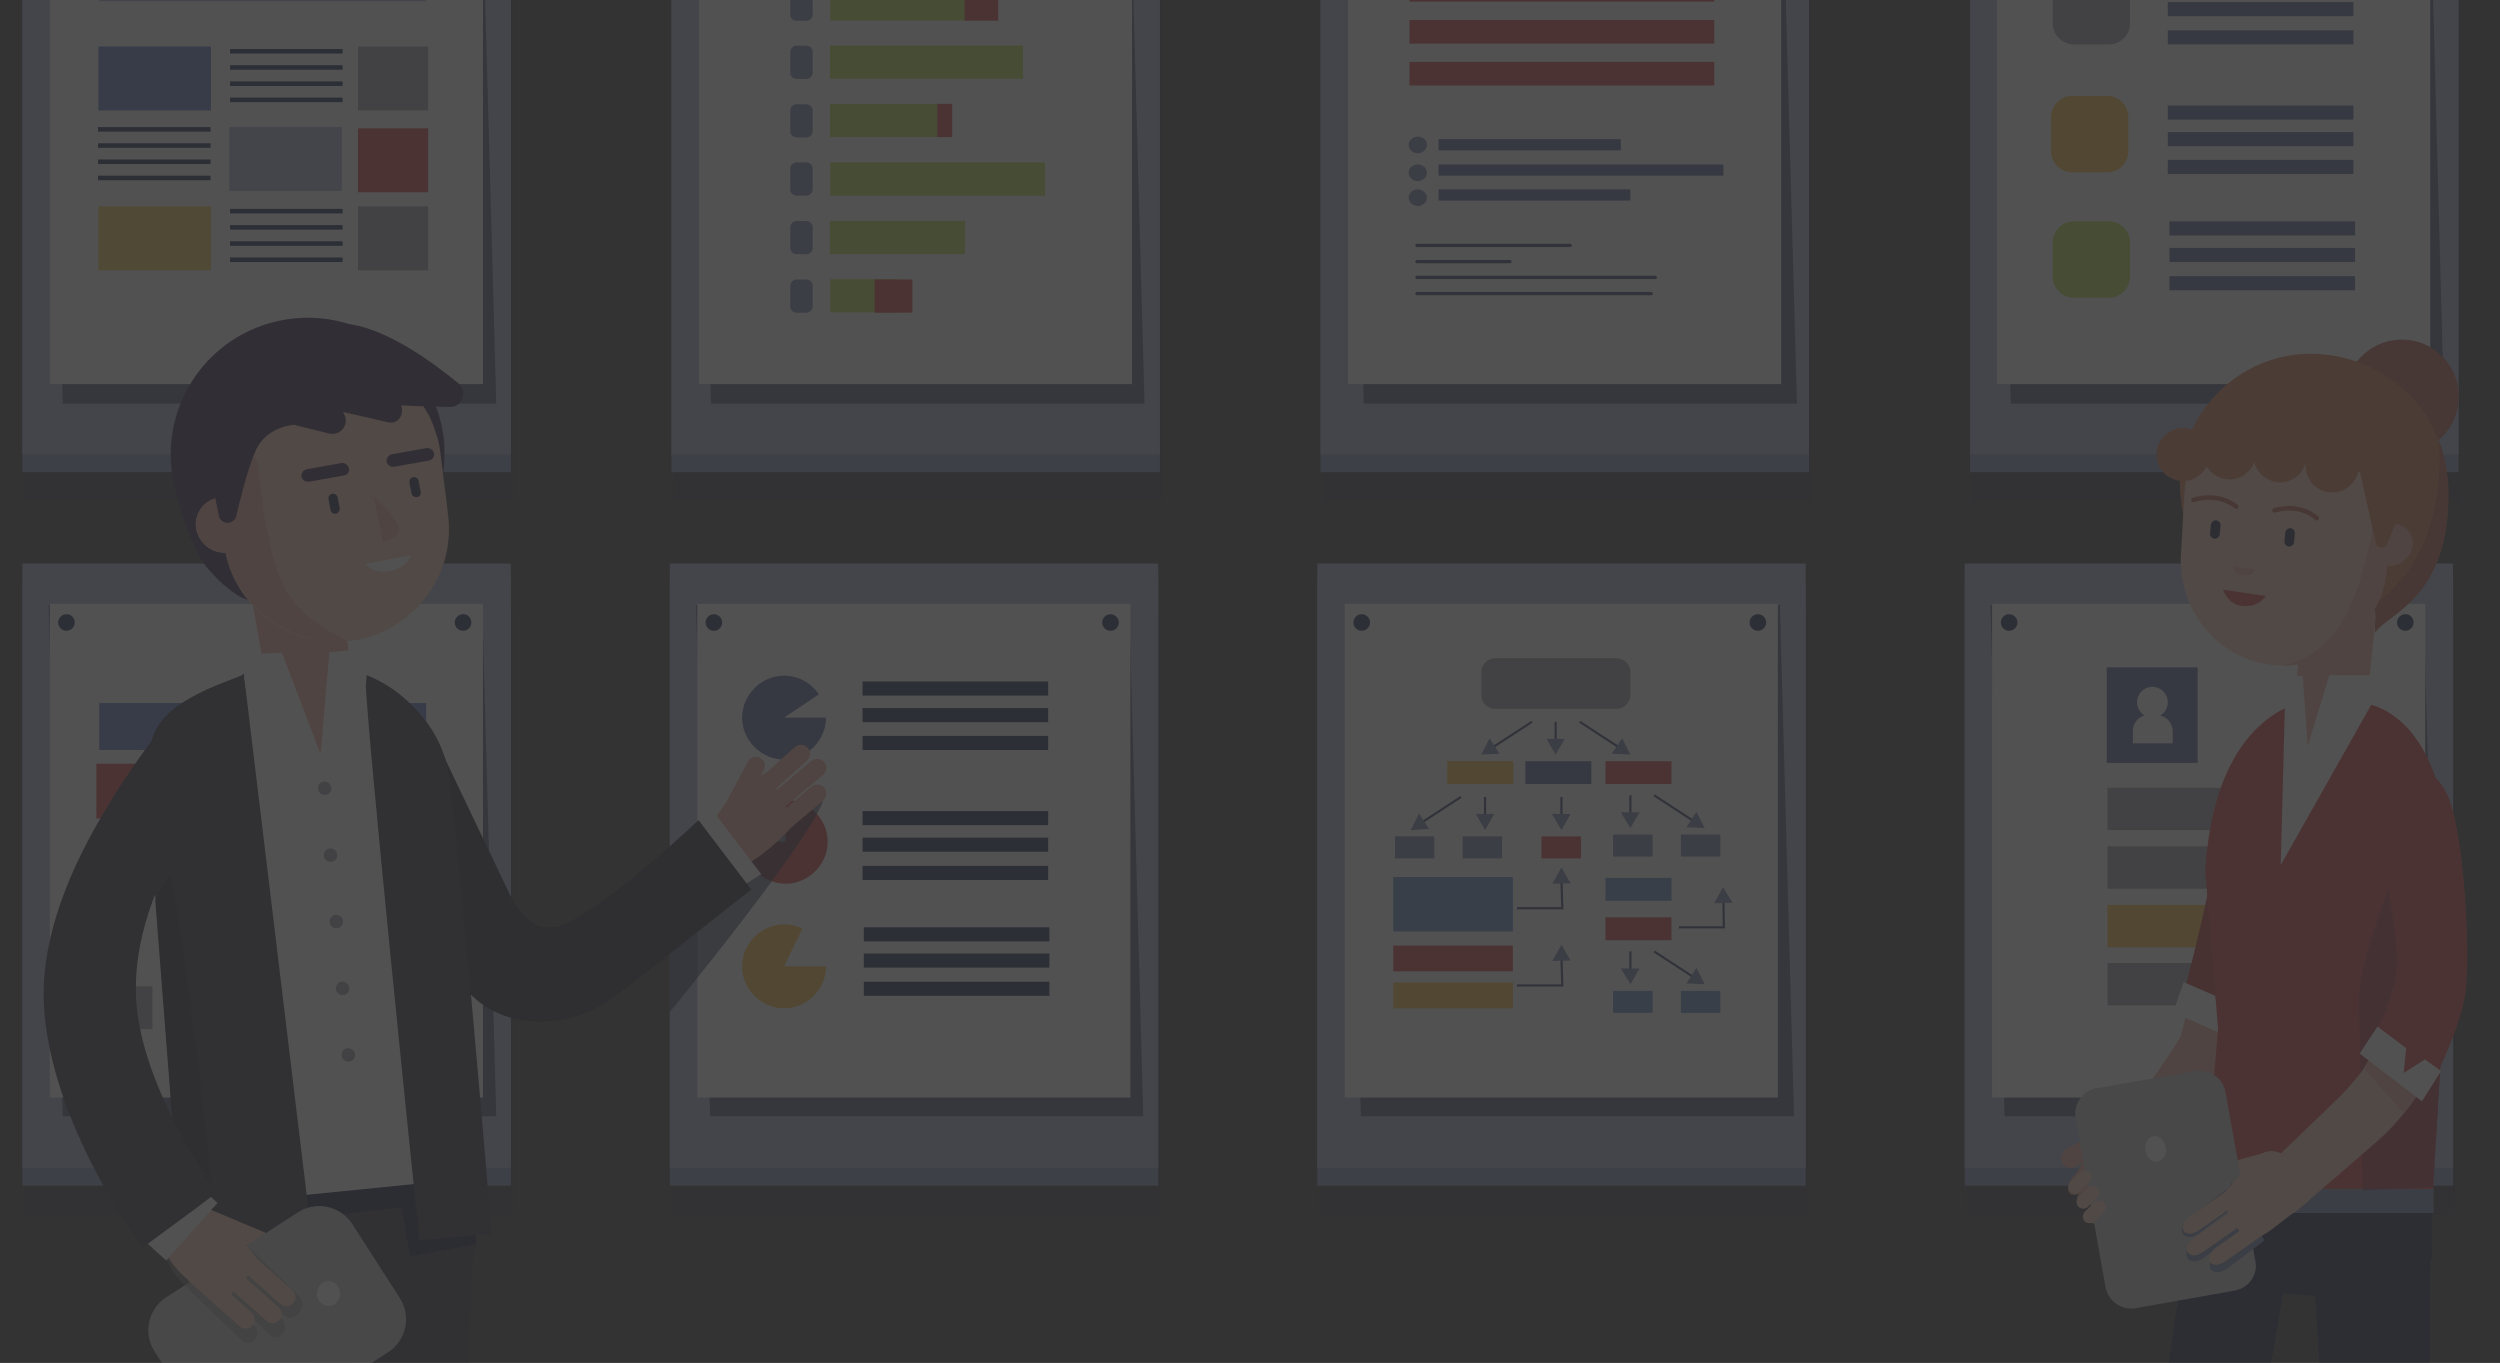<?xml version="1.0" encoding="utf-8"?>
<!-- Generator: Adobe Illustrator 22.1.0, SVG Export Plug-In . SVG Version: 6.00 Build 0)  -->
<svg version="1.1" id="Capa_1" xmlns="http://www.w3.org/2000/svg" xmlns:xlink="http://www.w3.org/1999/xlink" x="0px" y="0px"
	 viewBox="0 0 602 328.2" style="enable-background:new 0 0 602 328.2;" xml:space="preserve">
<rect x="0" y="0" width="602" height="328.2" fill="#333333" stroke="none"/>
<style type="text/css">
	.st0{opacity:0.15;}
	.st1{clip-path:url(#SVGID_2_);}
	.st2{opacity:0.19;fill:#07113D;}
	.st3{fill:#8090BC;}
	.st4{fill:none;stroke:#716F82;stroke-width:7;stroke-linecap:round;stroke-miterlimit:10;}
	.st5{fill:#A3ADD1;}
	.st6{opacity:0.6;fill:#07113D;}
	.st7{fill:#FFFFFF;}
	.st8{fill:#061D48;}
	.st9{fill:#5472C6;}
	.st10{fill:#9995A7;}
	.st11{fill:#D93838;}
	.st12{fill:#F7C946;}
	.st13{fill:#BCDB3A;}
	.st14{fill:#6D7DAA;}
	.st15{fill:#4D6199;}
	.st16{fill:none;stroke:#2C3765;stroke-width:0.794;stroke-linecap:round;stroke-miterlimit:10;}
	.st17{fill:#FFBE2E;}
	.st18{fill:#EAA64F;}
	.st19{fill:none;stroke:#2C3765;stroke-width:0.523;stroke-miterlimit:10;}
	.st20{fill:#5485CC;}
	.st21{fill:#F4A891;}
	.st22{fill:#B92B2B;}
	.st23{fill:#B95241;}
	.st24{fill:#DB734C;}
	.st25{fill:#FFC7B0;}
	.st26{fill:#FFC4BC;}
	.st27{fill:none;stroke:#B95241;stroke-width:1.079;stroke-linecap:round;stroke-miterlimit:10;}
	.st28{fill:#07113D;}
	.st29{fill:none;stroke:#07113D;stroke-width:1.171;stroke-linecap:round;stroke-miterlimit:10;}
	.st30{opacity:0.37;fill:#591239;}
	.st31{fill:#C2C2C7;}
	.st32{fill:#181827;}
	.st33{fill:#591239;}
	.st34{fill:#25253A;}
	.st35{fill:#884C2E;}
	.st36{fill:none;stroke:#07113D;stroke-width:1.147;stroke-linecap:round;stroke-miterlimit:10;}
	.st37{fill:#A36440;}
	.st38{fill:none;stroke:#07113D;stroke-width:1.143;stroke-linecap:round;stroke-miterlimit:10;}
	.st39{fill:#2B1B40;}
	.st40{fill:#080B2E;}
	.st41{opacity:0.51;}
	.st42{fill:#85807E;}
</style>
<g class="st0">
	<defs>
		<rect id="SVGID_1_" class="st0" width="602" height="328.2"/>
	</defs>
	<clipPath id="SVGID_2_">
		<use xlink:href="#SVGID_1_"  style="overflow:visible;"/>
	</clipPath>
	<g class="st1">
		<rect x="5.9" y="-24.7" class="st2" width="117.6" height="145.5"/>
		<rect x="162.2" y="-24.7" class="st2" width="117.6" height="145.5"/>
		<rect x="318.5" y="-24.7" class="st2" width="117.6" height="145.5"/>
		<rect x="474.8" y="-24.7" class="st2" width="117.6" height="145.5"/>
		<rect x="5.9" y="147.1" class="st2" width="117.6" height="145.5"/>
		<rect x="161.8" y="147.1" class="st2" width="117.6" height="145.5"/>
		<rect x="473.6" y="147.1" class="st2" width="117.6" height="145.5"/>
		<rect x="317.7" y="147.1" class="st2" width="117.6" height="145.5"/>
		<rect x="5.4" y="-31.8" class="st3" width="117.6" height="145.5"/>
		<rect x="161.7" y="-31.8" class="st3" width="117.6" height="145.5"/>
		<rect x="318" y="-31.8" class="st3" width="117.6" height="145.5"/>
		<rect x="474.4" y="-31.8" class="st3" width="117.6" height="145.5"/>
		<rect x="5.4" y="140" class="st3" width="117.6" height="145.5"/>
		<rect x="161.3" y="140" class="st3" width="117.6" height="145.5"/>
		<rect x="473.1" y="140" class="st3" width="117.6" height="145.5"/>
		<rect x="317.2" y="140" class="st3" width="117.6" height="145.5"/>
		<line class="st4" x1="484.8" y1="476" x2="598.8" y2="476"/>
		<line class="st4" x1="34.7" y1="476" x2="156.1" y2="476"/>
		<g>
			<g>
				<g>
					<rect x="5.4" y="-36.1" class="st5" width="117.6" height="145.5"/>
					<polygon class="st6" points="119.5,97.2 15.1,97.2 11.7,-26 116.1,-26 					"/>
				</g>
				<g>
					<rect x="12" y="-26.4" class="st7" width="104.3" height="118.9"/>
					<circle class="st8" cx="111.4" cy="-21.9" r="2"/>
					<rect x="23.9" y="-11" class="st5" width="78.7" height="11.3"/>
					<rect x="23.7" y="11.2" class="st9" width="27.1" height="15.4"/>
					<rect x="55.2" y="30.6" class="st5" width="27.1" height="15.4"/>
					<rect x="86.2" y="11.2" class="st10" width="16.9" height="15.4"/>
					<rect x="86.2" y="30.9" class="st11" width="16.9" height="15.4"/>
					<g>
						<rect x="55.4" y="23.5" class="st8" width="27.1" height="1.1"/>
						<rect x="55.4" y="19.6" class="st8" width="27.1" height="1.1"/>
						<rect x="55.4" y="15.7" class="st8" width="27.1" height="1.1"/>
						<rect x="55.4" y="11.8" class="st8" width="27.1" height="1.1"/>
					</g>
					<rect x="23.7" y="49.7" class="st12" width="27.1" height="15.4"/>
					<rect x="86.2" y="49.7" class="st10" width="16.9" height="15.4"/>
					<g>
						<rect x="55.4" y="62" class="st8" width="27.1" height="1.1"/>
						<rect x="55.4" y="58.1" class="st8" width="27.1" height="1.1"/>
						<rect x="55.4" y="54.2" class="st8" width="27.1" height="1.1"/>
						<rect x="55.4" y="50.3" class="st8" width="27.1" height="1.1"/>
					</g>
					<g>
						<rect x="23.6" y="42.3" class="st8" width="27.1" height="1.1"/>
						<rect x="23.6" y="38.4" class="st8" width="27.1" height="1.1"/>
						<rect x="23.6" y="34.5" class="st8" width="27.1" height="1.1"/>
						<rect x="23.6" y="30.6" class="st8" width="27.1" height="1.1"/>
					</g>
					<circle class="st8" cx="16" cy="-21.9" r="2"/>
				</g>
			</g>
			<g>
				<g>
					<g>
						<rect x="161.7" y="-36.1" class="st5" width="117.6" height="145.5"/>
						<polygon class="st6" points="275.6,97.2 171.2,97.2 167.9,-26 272.2,-26 						"/>
					</g>
					<rect x="168.3" y="-26.4" class="st7" width="104.3" height="118.9"/>
					<circle class="st8" cx="267.8" cy="-21.9" r="2"/>
					<circle class="st8" cx="172.3" cy="-21.9" r="2"/>
				</g>
				<g id="XMLID_379_">
					
						<rect id="XMLID_917_" x="212.1" y="-15.3" transform="matrix(-1.836970e-16 1 -1 -1.836970e-16 217.108 -215.145)" class="st13" width="8" height="32.5"/>
					
						<rect id="XMLID_916_" x="219.1" y="-8.2" transform="matrix(-1.836970e-16 1 -1 -1.836970e-16 238.155 -208.131)" class="st13" width="8" height="46.5"/>
					
						<rect id="XMLID_915_" x="208.8" y="16.1" transform="matrix(-1.836970e-16 1 -1 -1.836970e-16 241.867 -183.782)" class="st13" width="8" height="25.9"/>
					
						<rect id="XMLID_914_" x="223.5" y="27.3" transform="matrix(-1.836970e-16 1 -1 -1.836970e-16 256.583 -198.498)" class="st11" width="8" height="3.6"/>
					
						<rect id="XMLID_913_" x="232.4" y="-3" transform="matrix(-1.836970e-16 1 -1 -1.836970e-16 237.372 -235.41)" class="st11" width="8" height="8.1"/>
					
						<rect id="XMLID_912_" x="221.8" y="17.2" transform="matrix(-1.836970e-16 1 -1 -1.836970e-16 268.83 -182.683)" class="st13" width="8" height="51.7"/>
					
						<rect id="XMLID_911_" x="212.1" y="41" transform="matrix(-1.836970e-16 1 -1 -1.836970e-16 273.343 -158.91)" class="st13" width="8" height="32.5"/>
					
						<rect id="XMLID_910_" x="204" y="63.1" transform="matrix(-1.836970e-16 1 -1 -1.836970e-16 279.257 -136.762)" class="st13" width="8" height="16.2"/>
					<path id="XMLID_909_" class="st14" d="M190.3,3.5v-5c0-0.8,0.7-1.5,1.5-1.5h2.4c0.8,0,1.5,0.7,1.5,1.5v5c0,0.8-0.7,1.5-1.5,1.5
						l-2.4,0C190.9,5,190.3,4.3,190.3,3.5z"/>
					<path id="XMLID_908_" class="st14" d="M190.3,17.5v-5c0-0.8,0.7-1.5,1.5-1.5h2.4c0.8,0,1.5,0.7,1.5,1.5v5
						c0,0.8-0.7,1.5-1.5,1.5l-2.4,0C190.9,19,190.3,18.3,190.3,17.5z"/>
					<path id="XMLID_907_" class="st14" d="M190.3,31.6v-5c0-0.8,0.7-1.5,1.5-1.5h2.4c0.8,0,1.5,0.7,1.5,1.5v5
						c0,0.8-0.7,1.5-1.5,1.5l-2.4,0C190.9,33,190.3,32.4,190.3,31.6z"/>
					<path id="XMLID_906_" class="st14" d="M190.3,45.6v-5c0-0.8,0.7-1.5,1.5-1.5h2.4c0.8,0,1.5,0.7,1.5,1.5v5
						c0,0.8-0.7,1.5-1.5,1.5h-2.4C190.9,47.1,190.3,46.4,190.3,45.6z"/>
					<path id="XMLID_905_" class="st14" d="M190.3,59.7v-5c0-0.8,0.7-1.5,1.5-1.5h2.4c0.8,0,1.5,0.7,1.5,1.5v5
						c0,0.8-0.7,1.5-1.5,1.5h-2.4C190.9,61.2,190.3,60.5,190.3,59.7z"/>
					<path id="XMLID_904_" class="st14" d="M190.3,73.8v-5c0-0.8,0.7-1.5,1.5-1.5h2.4c0.8,0,1.5,0.7,1.5,1.5v5
						c0,0.8-0.7,1.5-1.5,1.5h-2.4C190.9,75.2,190.3,74.6,190.3,73.8z"/>
					
						<rect id="XMLID_903_" x="211.2" y="66.7" transform="matrix(-1.836970e-16 1 -1 -1.836970e-16 286.401 -143.907)" class="st11" width="8" height="9.1"/>
				</g>
			</g>
			<g>
				<g>
					<g>
						<rect x="318" y="-36.1" class="st5" width="117.6" height="145.5"/>
						<polygon class="st6" points="432.7,97.2 328.4,97.2 325,-26 429.3,-26 						"/>
					</g>
					<rect x="324.6" y="-26.4" class="st7" width="104.3" height="118.9"/>
					<circle class="st8" cx="424.1" cy="-21.9" r="2"/>
					<circle class="st8" cx="328.6" cy="-21.9" r="2"/>
				</g>
				<g>
					<g>
						<rect x="346.4" y="33.5" class="st15" width="43.9" height="2.7"/>
						<rect x="346.4" y="39.6" class="st15" width="68.6" height="2.7"/>
						<rect x="346.4" y="45.6" class="st15" width="46.2" height="2.7"/>
					</g>
					<path class="st14" d="M343.6,34.9c0,1.1-1,2-2.2,2s-2.2-0.9-2.2-2c0-1.1,1-2,2.2-2S343.6,33.7,343.6,34.9z"/>
					<path class="st14" d="M343.6,41.6c0,1.1-1,2-2.2,2s-2.2-0.9-2.2-2s1-2,2.2-2S343.6,40.5,343.6,41.6z"/>
					<path class="st14" d="M343.6,47.6c0,1.1-1,2-2.2,2s-2.2-0.9-2.2-2c0-1.1,1-2,2.2-2S343.6,46.5,343.6,47.6z"/>
				</g>
				<g>
					<line class="st16" x1="341.2" y1="59.1" x2="378.1" y2="59.1"/>
					<line class="st16" x1="341.2" y1="70.7" x2="397.6" y2="70.7"/>
					<line class="st16" x1="341.2" y1="63" x2="363.6" y2="63"/>
					<line class="st16" x1="341.2" y1="66.8" x2="398.6" y2="66.8"/>
				</g>
				<rect x="339.4" y="-5.3" class="st11" width="73.4" height="5.7"/>
				<rect x="339.4" y="4.8" class="st11" width="73.4" height="5.7"/>
				<rect x="339.4" y="14.9" class="st11" width="73.4" height="5.7"/>
			</g>
			<g>
				<g>
					<g>
						<rect x="474.4" y="-36.1" class="st5" width="117.6" height="145.5"/>
						<polygon class="st6" points="588.5,97.2 484.2,97.2 480.8,-26 585.2,-26 						"/>
					</g>
					<rect x="480.9" y="-26.4" class="st7" width="104.3" height="118.9"/>
					<circle class="st8" cx="580.4" cy="-21.9" r="2"/>
					<circle class="st8" cx="485" cy="-21.9" r="2"/>
				</g>
				<g>
					<rect x="522" y="-5.8" class="st15" width="44.7" height="3.4"/>
					<rect x="522" y="0.5" class="st15" width="44.7" height="3.4"/>
					<rect x="522" y="7.3" class="st15" width="44.7" height="3.4"/>
				</g>
				<g>
					<rect x="522" y="25.4" class="st15" width="44.7" height="3.4"/>
					<rect x="522" y="31.8" class="st15" width="44.7" height="3.4"/>
					<rect x="522" y="38.5" class="st15" width="44.7" height="3.4"/>
				</g>
				<g>
					<rect x="522.4" y="53.3" class="st15" width="44.7" height="3.4"/>
					<rect x="522.4" y="59.7" class="st15" width="44.7" height="3.4"/>
					<rect x="522.4" y="66.5" class="st15" width="44.7" height="3.4"/>
				</g>
				<path class="st10" d="M507.8,10.7h-8.4c-2.8,0-5.1-2.3-5.1-5.1v-8.2c0-2.8,2.3-5.1,5.1-5.1h8.4c2.8,0,5.1,2.3,5.1,5.1v8.2
					C512.9,8.5,510.6,10.7,507.8,10.7z"/>
				<path class="st17" d="M507.4,41.5H499c-2.8,0-5.1-2.3-5.1-5.1v-8.2c0-2.8,2.3-5.1,5.1-5.1h8.4c2.8,0,5.1,2.3,5.1,5.1v8.2
					C512.5,39.2,510.3,41.5,507.4,41.5z"/>
				<path class="st13" d="M507.8,71.7h-8.4c-2.8,0-5.1-2.3-5.1-5.1v-8.2c0-2.8,2.3-5.1,5.1-5.1h8.4c2.8,0,5.1,2.3,5.1,5.1v8.2
					C512.9,69.4,510.6,71.7,507.8,71.7z"/>
			</g>
			<g>
				<g>
					<g>
						<g>
							<rect x="5.4" y="135.7" class="st5" width="117.6" height="145.5"/>
							<polygon class="st6" points="119.5,268.8 15.1,268.8 11.7,145.7 116.1,145.7 							"/>
						</g>
						<g>
							<rect x="12" y="145.4" class="st7" width="104.3" height="118.9"/>
							<path class="st8" d="M113.5,149.9c0,1.1-0.9,2-2,2c-1.1,0-2-0.9-2-2c0-1.1,0.9-2,2-2C112.6,147.8,113.5,148.8,113.5,149.9z"
								/>
							<rect x="23.9" y="169.3" class="st9" width="78.7" height="11.3"/>
							<path class="st8" d="M18,149.9c0,1.1-0.9,2-2,2c-1.1,0-2-0.9-2-2c0-1.1,0.9-2,2-2C17.1,147.8,18,148.8,18,149.9z"/>
						</g>
					</g>
					<rect x="23.2" y="183.9" class="st11" width="36.9" height="13.2"/>
					<rect x="65.8" y="183.9" class="st11" width="36.1" height="13.2"/>
					<rect x="88" y="199.6" class="st10" width="13.5" height="10.3"/>
					<rect x="23.2" y="202.1" class="st18" width="36.9" height="13.2"/>
					<rect x="65.8" y="202.1" class="st18" width="36.1" height="13.2"/>
					<rect x="23.2" y="237.5" class="st10" width="13.5" height="10.3"/>
					<rect x="44.8" y="237.5" class="st10" width="13.5" height="10.3"/>
					<rect x="66.4" y="237.5" class="st10" width="13.5" height="10.3"/>
					<rect x="88" y="237.3" class="st10" width="13.5" height="10.3"/>
				</g>
				<g>
					<g>
						<g>
							<rect x="161.3" y="135.7" class="st5" width="117.6" height="145.5"/>
							<polygon class="st6" points="275.3,268.8 171,268.8 167.6,145.7 271.9,145.7 							"/>
						</g>
						<rect x="167.9" y="145.4" class="st7" width="104.3" height="118.9"/>
						<path class="st8" d="M269.4,149.9c0,1.1-0.9,2-2,2s-2-0.9-2-2c0-1.1,0.9-2,2-2S269.4,148.8,269.4,149.9z"/>
						<path class="st8" d="M173.9,149.9c0,1.1-0.9,2-2,2s-2-0.9-2-2c0-1.1,0.9-2,2-2S173.9,148.8,173.9,149.9z"/>
					</g>
					<path class="st15" d="M188.8,172.8h10.1c0,5.5-4.6,10.1-10.1,10.1c-5.5,0-10.1-4.6-10.1-10.1c0-5.5,4.6-10.1,10.1-10.1
						c3.4,0,6.5,1.7,8.4,4.5L188.8,172.8z"/>
					<path class="st11" d="M189.2,202.7l-0.3-10.1c0.1,0,0.2,0,0.3,0c5.5,0,10.1,4.6,10.1,10.1c0,5.5-4.6,10.1-10.1,10.1
						c-5.5,0-10.1-4.6-10.1-10.1L189.2,202.7z"/>
					<path class="st17" d="M188.8,232.7h10.1c0,5.5-4.6,10.1-10.1,10.1c-5.5,0-10.1-4.6-10.1-10.1c0-5.5,4.6-10.1,10.1-10.1
						c1.5,0,3,0.3,4.4,1L188.8,232.7z"/>
					<g>
						<rect x="207.7" y="164.1" class="st8" width="44.7" height="3.4"/>
						<rect x="207.7" y="170.5" class="st8" width="44.7" height="3.4"/>
						<rect x="207.7" y="177.2" class="st8" width="44.7" height="3.4"/>
					</g>
					<g>
						<rect x="207.7" y="195.3" class="st8" width="44.7" height="3.4"/>
						<rect x="207.7" y="201.7" class="st8" width="44.7" height="3.4"/>
						<rect x="207.7" y="208.5" class="st8" width="44.7" height="3.4"/>
					</g>
					<g>
						<rect x="208" y="223.3" class="st8" width="44.7" height="3.4"/>
						<rect x="208" y="229.6" class="st8" width="44.7" height="3.4"/>
						<rect x="208" y="236.4" class="st8" width="44.7" height="3.4"/>
					</g>
				</g>
				<g>
					<g>
						<g>
							<g>
								<rect x="473.1" y="135.7" class="st5" width="117.6" height="145.5"/>
								<polygon class="st6" points="587,268.8 482.7,268.8 479.3,145.7 583.6,145.7 								"/>
							</g>
							<rect x="479.7" y="145.4" class="st7" width="104.3" height="118.9"/>
							<path class="st8" d="M581.2,149.9c0,1.1-0.9,2-2,2c-1.1,0-2-0.9-2-2c0-1.1,0.9-2,2-2C580.3,147.8,581.2,148.8,581.2,149.9z"
								/>
							<path class="st8" d="M485.8,149.9c0,1.1-0.9,2-2,2s-2-0.9-2-2c0-1.1,0.9-2,2-2S485.8,148.8,485.8,149.9z"/>
						</g>
						<g>
							<rect x="507.5" y="189.7" class="st10" width="48.8" height="10.2"/>
							<rect x="507.5" y="203.8" class="st10" width="48.8" height="10.2"/>
							<rect x="507.5" y="231.9" class="st10" width="48.8" height="10.2"/>
							<rect x="507.5" y="217.9" class="st17" width="48.8" height="10.2"/>
						</g>
						<rect x="507.3" y="160.7" class="st15" width="21.9" height="23"/>
					</g>
					<path class="st7" d="M520.2,172.3c1.1-0.7,1.8-1.8,1.8-3.2c0-2.1-1.7-3.7-3.7-3.7c-2.1,0-3.7,1.7-3.7,3.7
						c0,1.3,0.7,2.5,1.8,3.2c-1.6,0.4-2.8,1.9-2.8,3.7v3h9.6v-3C523.1,174.2,521.9,172.7,520.2,172.3z"/>
				</g>
				<g>
					<g>
						<g>
							<rect x="317.2" y="135.7" class="st5" width="117.6" height="145.5"/>
							<polygon class="st6" points="432,268.8 327.7,268.8 324.3,145.7 428.6,145.7 							"/>
						</g>
						<rect x="323.8" y="145.4" class="st7" width="104.3" height="118.9"/>
						<path class="st8" d="M425.3,149.9c0,1.1-0.9,2-2,2s-2-0.9-2-2c0-1.1,0.9-2,2-2S425.3,148.8,425.3,149.9z"/>
						<path class="st8" d="M329.9,149.9c0,1.1-0.9,2-2,2s-2-0.9-2-2c0-1.1,0.9-2,2-2S329.9,148.8,329.9,149.9z"/>
					</g>
					<g>
						<path class="st10" d="M389.2,170.7h-29.1c-1.9,0-3.4-1.5-3.4-3.4v-5.4c0-1.9,1.5-3.4,3.4-3.4h29.1c1.9,0,3.4,1.5,3.4,3.4v5.4
							C392.6,169.2,391,170.7,389.2,170.7z"/>
						<g>
							<g>
								<path class="st10" d="M368.9,173.8l-12.2,8L368.9,173.8z"/>
								<g>
									<line class="st19" x1="368.9" y1="173.8" x2="359.4" y2="180"/>
									<g>
										<polygon class="st14" points="358.7,177.8 356.7,181.7 361.1,181.5 										"/>
									</g>
								</g>
							</g>
							<g>
								<path class="st10" d="M380.4,173.8l12.2,8L380.4,173.8z"/>
								<g>
									<line class="st19" x1="380.4" y1="173.8" x2="389.9" y2="180"/>
									<g>
										<polygon class="st14" points="388.1,181.5 392.6,181.7 390.6,177.8 										"/>
									</g>
								</g>
							</g>
							<g>
								<path class="st10" d="M374.6,173.8v8V173.8z"/>
								<g>
									<line class="st19" x1="374.6" y1="173.8" x2="374.6" y2="178.5"/>
									<g>
										<polygon class="st14" points="372.4,177.9 374.6,181.7 376.8,177.9 										"/>
									</g>
								</g>
							</g>
						</g>
						<g>
							<g>
								<path class="st10" d="M351.8,191.9l-12.2,8L351.8,191.9z"/>
								<g>
									<line class="st19" x1="351.8" y1="191.9" x2="342.3" y2="198.1"/>
									<g>
										<polygon class="st14" points="341.7,195.9 339.7,199.9 344.1,199.6 										"/>
									</g>
								</g>
							</g>
							<g>
								<path class="st10" d="M357.6,191.9v8V191.9z"/>
								<g>
									<line class="st19" x1="357.6" y1="191.9" x2="357.6" y2="196.7"/>
									<g>
										<polygon class="st14" points="355.4,196 357.6,199.9 359.8,196 										"/>
									</g>
								</g>
							</g>
							<g>
								<path class="st10" d="M376,191.9v8V191.9z"/>
								<g>
									<line class="st19" x1="376" y1="191.9" x2="376" y2="196.7"/>
									<g>
										<polygon class="st14" points="373.7,196 376,199.9 378.2,196 										"/>
									</g>
								</g>
							</g>
						</g>
						<rect x="348.5" y="183.3" class="st17" width="15.9" height="5.5"/>
						<rect x="386.6" y="183.3" class="st11" width="15.9" height="5.5"/>
						<rect x="367.3" y="183.3" class="st15" width="15.9" height="5.5"/>
						<rect x="386.6" y="211.4" class="st20" width="15.9" height="5.5"/>
						<rect x="335.9" y="201.4" class="st14" width="9.5" height="5.3"/>
						<rect x="352.2" y="201.4" class="st14" width="9.5" height="5.3"/>
						<g>
							<g>
								<path class="st10" d="M398.3,191.5l12.2,8L398.3,191.5z"/>
								<g>
									<line class="st19" x1="398.3" y1="191.5" x2="407.8" y2="197.7"/>
									<g>
										<polygon class="st14" points="406.1,199.2 410.5,199.4 408.5,195.5 										"/>
									</g>
								</g>
							</g>
							<g>
								<path class="st10" d="M392.6,191.5v8V191.5z"/>
								<g>
									<line class="st19" x1="392.6" y1="191.5" x2="392.6" y2="196.2"/>
									<g>
										<polygon class="st14" points="390.3,195.6 392.6,199.4 394.8,195.6 										"/>
									</g>
								</g>
							</g>
						</g>
						
							<rect x="404.7" y="201" transform="matrix(-1 -1.224647e-16 1.224647e-16 -1 818.964 407.26)" class="st14" width="9.5" height="5.3"/>
						
							<rect x="388.5" y="201" transform="matrix(-1 -1.224647e-16 1.224647e-16 -1 786.433 407.26)" class="st14" width="9.5" height="5.3"/>
						<rect x="386.6" y="220.9" class="st11" width="15.9" height="5.5"/>
						<g>
							<g>
								<path class="st10" d="M398.3,229.1l12.2,8L398.3,229.1z"/>
								<g>
									<line class="st19" x1="398.3" y1="229.1" x2="407.8" y2="235.3"/>
									<g>
										<polygon class="st14" points="406.1,236.8 410.5,237 408.5,233.1 										"/>
									</g>
								</g>
							</g>
							<g>
								<path class="st10" d="M392.6,229.1v8V229.1z"/>
								<g>
									<line class="st19" x1="392.6" y1="229.1" x2="392.6" y2="233.9"/>
									<g>
										<polygon class="st14" points="390.3,233.2 392.6,237 394.8,233.2 										"/>
									</g>
								</g>
							</g>
						</g>
						
							<rect x="404.7" y="238.6" transform="matrix(-1 -1.224647e-16 1.224647e-16 -1 818.964 482.502)" class="st20" width="9.5" height="5.3"/>
						
							<rect x="388.5" y="238.6" transform="matrix(-1 -1.224647e-16 1.224647e-16 -1 786.433 482.502)" class="st20" width="9.5" height="5.3"/>
						<rect x="371.2" y="201.4" class="st11" width="9.5" height="5.3"/>
						<rect x="335.5" y="211.2" class="st20" width="28.8" height="13.1"/>
						<g>
							<polyline class="st19" points="365.3,218.7 376.2,218.7 376,212.1 							"/>
							<g>
								<polygon class="st14" points="378.2,212.7 376,208.9 373.8,212.8 								"/>
							</g>
						</g>
						<g>
							<polyline class="st19" points="404.3,223.3 415.1,223.3 415,216.8 							"/>
							<g>
								<polygon class="st14" points="417.2,217.4 414.9,213.6 412.8,217.5 								"/>
							</g>
						</g>
						<rect x="335.5" y="236.6" class="st17" width="28.8" height="6.2"/>
						<rect x="335.5" y="227.7" class="st11" width="28.8" height="6.2"/>
						<g>
							<polyline class="st19" points="365.3,237.3 376.2,237.3 376,230.7 							"/>
							<g>
								<polygon class="st14" points="378.2,231.3 376,227.5 373.8,231.4 								"/>
							</g>
						</g>
					</g>
				</g>
			</g>
			<g>
				<g>
					<path class="st21" d="M497.6,276.7l10.2-5.8c1.2-0.7,2.6-0.3,3.2,0.8l0.1,0.2c0.6,1.1,0.1,2.5-1.1,3.2l-10.2,5.8
						c-1.2,0.7-2.6,0.3-3.2-0.8l-0.1-0.2C496,278.9,496.5,277.4,497.6,276.7z"/>
					<path class="st21" d="M519.5,280.1c0,0-4.8,6.2-6.2,8c-2.6,3.5-4.8,4.7-7.2,3.4l-4-4c-1.9-2.5-2.6-3.8-1.3-6.3l4.4-8
						c1.3-2.4,4.4-3.3,6.8-2l4.8,2.6C519.2,275.1,520.8,277.6,519.5,280.1z"/>
					<path class="st21" d="M508.6,278.4l-6.7,7.9c-1,1.3-2.6,1.8-3.4,1.1l0,0c-0.8-0.7-0.7-2.3,0.4-3.6l6.7-7.9
						c1-1.3,2.6-1.8,3.4-1.1h0C509.8,275.5,509.7,277.1,508.6,278.4z"/>
					<path class="st21" d="M510.7,281.5l-6.7,7.9c-1,1.3-2.6,1.8-3.4,1.1l0,0c-0.8-0.7-0.7-2.3,0.4-3.6l6.7-7.9
						c1-1.3,2.6-1.8,3.4-1.1l0,0C511.9,278.6,511.8,280.2,510.7,281.5z"/>
					<path class="st21" d="M513.4,285.3l-6.7,7.9c-1,1.3-2.6,1.8-3.4,1.1l0,0c-0.8-0.7-0.7-2.3,0.4-3.6l6.7-7.9
						c1-1.3,2.6-1.8,3.4-1.1l0,0C514.6,282.4,514.4,284,513.4,285.3z"/>
					<path class="st21" d="M539.3,245.7c-1.3,3.9-2.6,7.8-4.5,11.4c-1,2-2.1,3.8-3.4,5.6l-13.6,19.6c-0.8,1.2-1.9,2-3.1,2.4
						c-2.2,0.7-4.8,0.1-6.8-1.9c-3.1-3.1-1.3-6.2,1-9.5c0,0,15.3-21.5,16.2-23.8c0.8-2,12.9-54.5,12.9-54.5c1.3-6.3,1-9.8,4.5-11.3
						c3.5-1.5,6.5,5.3,8.2,9.6C550.8,193.3,548.9,215.6,539.3,245.7z"/>
					<path class="st22" d="M531.9,213.9c2.6-12.4,4.7-20.5,6-26.8c1.2-6.2,6.8-8.9,12.6-2c5.8,6.9-0.8,23-3.6,39
						c-1.7,9.4-8,24.9-8,24.9l-13.6-7.5C525.2,241.6,529.4,226,531.9,213.9z"/>
					<polygon class="st7" points="525.8,236.5 533.5,239.8 534.3,245.7 538.4,241.3 542.7,243.1 540,251.1 523.3,243.8 					"/>
				</g>
				
					<ellipse transform="matrix(0.992 -0.13 0.13 0.992 -7.496 75.99)" class="st23" cx="578.1" cy="95.4" rx="13.7" ry="13.7"/>
				<path class="st24" d="M572,152.2c-0.1,0.2-0.1-2.3-0.1-6.1c0-10.5,0.1-30.8-2.9-32.4c-8.1-4.3-41.2,19-43.3,9.9
					c-0.5-2.1-0.7-4.4-0.8-6.6c0-0.5,0-0.9,0-1.4c0.1-3.7,0.9-7.2,2.2-10.4c1.1-2.8,2.5-5.3,4.3-7.6c0,0,0,0,0,0
					c6-7.8,15.6-12.8,26.2-12.4c0.5,0,1,0,1.4,0.1c12.7,1,23.6,8.9,28.1,20.5c1.4,3.6,2.3,7.7,2.4,12
					C590.1,144,575.1,147.6,572,152.2z"/>
				<path class="st23" d="M572,152.2c-0.1,0.2-0.1-2.3-0.1-6.1l0.2-0.8c0,0,10.2-6.6,13.5-20.3c2.4-9.8,2-16.3,1.6-19.2
					c1.4,3.6,2.3,7.7,2.4,12C590.1,144,575.1,147.6,572,152.2z"/>
				<path class="st21" d="M558.4,195.2L558.4,195.2c4.8,0.5,9.1-3,9.6-7.7l4-38c0.5-4.8-3-9.1-7.7-9.6l0,0c-4.8-0.5-9.1,3-9.6,7.7
					l-4,38C550.2,190.4,553.6,194.7,558.4,195.2z"/>
				<g>
					<path class="st25" d="M574.7,137c0,0.3-0.1,0.6-0.1,0.9c0,0.1,0,0.2,0,0.3c-0.5,3.7-1.8,7.1-3.7,10c-0.1,0.1-0.2,0.3-0.3,0.4
						c-3,4.6-7.4,8.2-12.5,10.1c0,0,0,0,0,0c-2,0.7-4.1,1.2-6.2,1.4c-0.8,0.1-1.6,0.1-2.4,0.1c-0.3,0-0.5,0-0.8,0
						c-0.1,0-0.2,0-0.2,0c-1.2-0.1-2.3-0.2-3.4-0.4c-0.3-0.1-0.6-0.1-1-0.2c-10.4-2.5-18.1-11.7-18.9-22.8c-0.1-1.2-0.1-2.4,0-3.6
						l0.1-1.9L526,119c0.1-1.9,0.3-3.7,0.7-5.4c0.3-1.3,0.7-2.6,1.3-3.9c1.5-3.3,3.3-6.2,5.8-8.5c4.8-4.4,11.2-7,18.1-6.6
						c5.1,0.3,9.8,2.1,13.6,5.1c0.6,0.4,1.1,0.9,1.6,1.4c2.6,2.4,4.7,5.3,6.1,8.6c0,0,0,0,0,0c0.4,0.9,0.7,1.8,1,2.7
						c0,0.2,0.1,0.3,0.1,0.5c0.3,1.1,0.6,2.2,0.8,3.4c0,0.3,0.1,0.5,0.1,0.8c0.2,1.4,0.3,2.9,0.3,4.3l0,0.3l-0.1,1l-0.1,1.1
						l-0.1,1.4l0,0l0,0.1l0,0.2l0,0.6l0,0l-0.4,6.7l-0.1,2.2l-0.1,0.8l0,0.2c0,0.1,0,0.1,0,0.2C574.8,136.4,574.7,136.7,574.7,137z"
						/>
					<path class="st26" d="M576.5,136.1c-0.2,0-0.4,0.1-0.7,0.1c-0.1,0-0.2,0-0.3,0l-0.7,0l-0.9,0l0.2-3.3l0-0.7l0.3-6l0.9,0l0.7,0
						c0.1,0,0.3,0,0.4,0l0,0c0.2,0,0.4,0.1,0.6,0.1l0,0c1,0.2,1.8,0.7,2.5,1.4c0.9,1,1.4,2.2,1.3,3.6
						C580.7,133.6,578.8,135.7,576.5,136.1z"/>
				</g>
				<path class="st21" d="M537.7,136.4c0,0,0.1,1.9,2.7,2.1c2.3,0.2,2.7-1.4,2.7-1.4L537.7,136.4z"/>
				<path class="st24" d="M574,114.9c0,0-44-10.8-48.2-1.8c0,0-0.8-9.6,13.2-17.9s35.9,2.2,37.4,6.5c1.4,4.4,0.8,7.6,0.8,7.6
					L574,114.9z"/>
				<g>
					<path class="st27" d="M547.7,122.9c0,0,5.7-2,10.2,1.9"/>
					<path class="st27" d="M528.2,120.4c0,0,5.5-2.1,10.3,1.6"/>
				</g>
				<path class="st28" d="M551.1,131.6L551.1,131.6c0.6,0.1,1.2-0.4,1.3-1l0.2-2.1c0.1-0.6-0.4-1.2-1-1.3l0,0
					c-0.6-0.1-1.2,0.4-1.3,1l-0.2,2.1C550,131,550.5,131.5,551.1,131.6z"/>
				<path class="st28" d="M533.2,129.7L533.2,129.7c0.6,0.1,1.2-0.4,1.3-1l0.2-2.1c0.1-0.6-0.4-1.2-1-1.3l0,0
					c-0.6-0.1-1.2,0.4-1.3,1l-0.2,2.1C532.1,129.1,532.6,129.6,533.2,129.7z"/>
				<path class="st11" d="M590.4,211.2l-0.6,9.3l-4,67.3l-0.2,2.7h-0.1l-16.2-0.7l-38.6-1.7l3.4-40.4l-3-37.1
					c-0.1-0.6-0.1-1.1,0-1.7c1.3-20.3,8.8-35.6,23.2-40l-1.4,25.5c1.7,0,14.7-25.4,16.3-25.1c2.5,0.4,4.8,1.4,6.8,2.8
					C585.3,178.3,589.9,193.3,590.4,211.2z"/>
				<path class="st11" d="M535.3,142l10.3,1.5c0,0-1.7,2.9-5.8,2.4C536.5,145.6,535.3,142,535.3,142z"/>
				<path class="st21" d="M576.5,136.1c-0.2,0-0.4,0.1-0.7,0.1c-0.1,0-0.2,0-0.3,0l-0.7,0c0,0.3,0,0.6-0.1,0.9
					c0,0.3-0.1,0.6-0.1,0.9c0,0.1,0,0.2,0,0.3c-0.5,3.7-1.8,7.1-3.7,10c-0.1,0.1-0.2,0.3-0.3,0.4c-3,4.6-7.4,8.2-12.5,10.1
					c0,0,0,0,0,0c-2,0.7-4.1,1.2-6.2,1.4c-0.8,0.1-1.6,0.1-2.4,0.1c-0.3,0-0.5,0-0.8,0c1.3,0,8.7-0.9,14.5-9.3
					c6.3-9.1,8.7-27.2,8.7-27.2s-0.1-7.8,0.4-7.8c0.1,0,1.4,0.5,3.2,1.1c0.2,1.4,0.3,2.9,0.3,4.3l0,0.3l-0.1,1l-0.1,1.1l-0.1,1.4
					l0,0l0,0.1l0,0.2l0,0.6l0.7,0c0.1,0,0.3,0,0.4,0l0,0c0.2,0,0.4,0.1,0.6,0.1l0,0c1,0.2,1.8,0.7,2.5,1.4c0.9,1,1.4,2.2,1.3,3.6
					C580.7,133.6,578.8,135.7,576.5,136.1z"/>
				<path class="st24" d="M532,110.1c-0.4,3.5-3.5,6.1-7,5.7c-3.5-0.4-6.1-3.5-5.7-7c0.4-3.5,3.5-6.1,7-5.7
					C529.8,103.4,532.3,106.6,532,110.1z"/>
				<path class="st24" d="M543.2,109.7c-0.4,3.5-3.5,6.1-7,5.7c-3.5-0.4-6.1-3.5-5.7-7c0.4-3.5,3.5-6.1,7-5.7
					C541,103,543.6,106.1,543.2,109.7z"/>
				<path class="st24" d="M555.4,110.4c-0.4,3.5-3.5,6.1-7,5.7c-3.5-0.4-6.1-3.5-5.7-7c0.4-3.5,3.5-6.1,7-5.7
					C553.2,103.7,555.7,106.9,555.4,110.4z"/>
				<circle class="st24" cx="561.6" cy="112.2" r="6.4"/>
				<path class="st24" d="M567.1,108.4l5,22.4c0.3,1.4,2.2,1.5,2.7,0.2l7-17C581.8,114.1,576.5,96.3,567.1,108.4z"/>
				<polygon class="st7" points="571.4,169 571.7,162.6 560.9,162.6 555.7,179.7 554.5,162.8 550.4,162.6 549.2,208.3 				"/>
				<g>
					<path class="st28" d="M543.5,311l22.8,1.7c10.1,0.8,18.7-3.8,19.3-10.6l-0.1-12.5l-57.9-1l-0.7,9
						C526.3,304.4,533.5,310.3,543.5,311z"/>
					<g>
						<g>
							<path class="st28" d="M542.2,474.8h-1.5c-0.9,0-1.6-0.7-1.6-1.6v-22.3l6.7,1.4l-2,21.1C543.8,474.2,543.1,474.8,542.2,474.8z
								"/>
							<g>
								<path class="st28" d="M526,449.5l-8,14.1c-1.3,2.2-3.7,3.6-6.3,3.7l0,0c-2.1,0.1-3.7,1.7-3.8,3.8l0,0
									c-0.1,2.3,1.7,4.3,4,4.3l6.4,0c3.3,0,6.6-1.3,9-3.6l17.4-16.3c0.8-1.1,1.2-2.5,1.1-3.9l0,0c-0.3-3.1-3.2-5.3-6.2-4.9
									L526,449.5z"/>
								<path class="st23" d="M525.6,447.7l-8,14.1c-1.3,2.2-3.7,3.6-6.3,3.7l0,0c-2.1,0.1-3.7,1.7-3.8,3.8l0,0
									c-0.1,2.3,1.7,4.3,4,4.3l4.6,0c4.5,0,8.9-1.7,12.2-4.8l16.1-15c0.8-1.1,1.2-2.5,1.1-3.9l0,0c-0.3-3.1-3.2-5.3-6.2-4.9
									L525.6,447.7z"/>
								<line class="st29" x1="519.5" y1="458.2" x2="523.1" y2="460.4"/>
								<line class="st29" x1="521" y1="455.4" x2="524.6" y2="457.6"/>
								<line class="st29" x1="522.4" y1="452.7" x2="526" y2="454.9"/>
							</g>
						</g>
						<g>
							<path class="st28" d="M526.3,447.5l17.4,0.4l-5.5-61.8c-0.3-2.2-0.4-4.4-0.1-6.5l13.9-81.2l-24.9-2.9l-11.7,77.7
								c-0.5,4.5-0.4,9.2,0.3,13.7L526.3,447.5z"/>
						</g>
						<rect x="524.5" y="443.8" class="st10" width="20.7" height="4.4"/>
					</g>
					<g>
						<g>
							<path class="st28" d="M582.6,476.1h-1.5c-0.9,0-1.6-0.7-1.6-1.6v-22.3l6.7,1.4l-2,21.1C584.1,475.5,583.4,476.1,582.6,476.1z
								"/>
							<g>
								<path class="st28" d="M566.4,450.8l-8,14.1c-1.3,2.2-3.7,3.6-6.3,3.7l0,0c-2.1,0.1-3.7,1.7-3.8,3.8l0,0
									c-0.1,2.3,1.7,4.3,4,4.3l6.4,0c3.3,0,6.6-1.3,9-3.6l17.4-16.3c0.8-1.1,1.2-2.5,1.1-3.9l0,0c-0.3-3.1-3.2-5.3-6.2-4.9
									L566.4,450.8z"/>
								<path class="st23" d="M566,449l-8,14.1c-1.3,2.2-3.7,3.6-6.3,3.7l0,0c-2.1,0.1-3.7,1.7-3.8,3.8l0,0c-0.1,2.3,1.7,4.3,4,4.3
									l4.6,0c4.5,0,8.9-1.7,12.2-4.8l16.1-15c0.8-1.1,1.2-2.5,1.1-3.9l0,0c-0.3-3.1-3.2-5.3-6.2-4.9L566,449z"/>
								<line class="st29" x1="559.9" y1="459.5" x2="563.5" y2="461.7"/>
								<line class="st29" x1="561.3" y1="456.7" x2="564.9" y2="458.9"/>
								<line class="st29" x1="562.8" y1="454" x2="566.4" y2="456.2"/>
							</g>
						</g>
						<polygon class="st28" points="566.8,448.6 584.2,448.7 585.3,296.5 556.3,295 						"/>
						<rect x="565.8" y="444.6" class="st10" width="19.5" height="4.5"/>
					</g>
				</g>
				<rect x="530.6" y="286.3" class="st14" width="55.4" height="5.8"/>
				<path class="st30" d="M589.8,220.5l-3.9,65.3l-17,0.9c0,0-0.6-35-0.9-45.7c-0.3-10.7,12.8-41.4,12.8-41.4
					S585.5,208.4,589.8,220.5z"/>
				<path class="st25" d="M534.7,280.5l11.6-3.2c1.4-0.4,2.7,0.3,3.1,1.6l0.1,0.2c0.3,1.2-0.5,2.5-1.9,2.9l-11.6,3.2
					c-1.4,0.4-2.7-0.3-3.1-1.6l-0.1-0.2C532.6,282.2,533.4,280.9,534.7,280.5z"/>
				<g>
					<path class="st31" d="M540.5,309.8c-0.7,0.5-1.5,0.8-2.5,1l-23.7,4.2c-3.4,0.6-6.7-1.7-7.3-5.1l-7.2-40.6
						c-0.6-3.4,1.7-6.7,5.1-7.3l0.3,0l23.4-4.1c3.4-0.6,6.7,1.7,7.3,5.1l2.8,15.6l2.7,15.6l1.7,9.5
						C543.6,306.1,542.5,308.5,540.5,309.8z"/>
					<path class="st7" d="M521.5,276.2c0.3,1.7-0.5,3.2-1.9,3.5c-1.4,0.3-2.7-0.9-3-2.6c-0.3-1.7,0.5-3.2,1.9-3.5
						C519.8,273.3,521.2,274.5,521.5,276.2z"/>
				</g>
				<path class="st14" d="M545.3,298.7l-8.9,6.7c-1.5,1.2-3.3,1.3-4,0.3c-0.2-0.3-0.3-0.7-0.3-1.2c0.1-0.9,0.7-2,1.7-2.8l6.2-4.6
					l-0.5-0.8l-8.7,6.5c-1.5,1.2-3.3,1.3-4,0.3c-0.2-0.3-0.3-0.7-0.3-1.2c0.1-0.9,0.7-2,1.7-2.8l9.1-6.8l-0.1-0.1
					c-0.1-0.3-0.2-0.5-0.3-0.7l-7.2,5.4c-1.5,1.2-3.3,1.3-4,0.3c-0.2-0.3-0.3-0.7-0.3-1.2c0.1-0.9,0.7-2,1.7-2.8l9.3-7
					c0,0,0.1-0.1,0.1-0.1c0.2-0.4,0.5-0.8,0.9-1.3L545.3,298.7z"/>
				<path class="st25" d="M555.8,289.3c0,0-6.4,4.9-8.2,6.3c-3.5,2.8-5.9,3.4-8,1.5l-3-4.9c-1.2-3-1.7-4.5,0.3-6.5l6.3-6.8
					c1.9-2.1,5.2-2.2,7.3-0.3l4.2,3.8C556.7,284.3,557.7,287.2,555.8,289.3z"/>
				<path class="st25" d="M538.3,290.1l-8.7,6.1c-1.4,1-3,1.2-3.7,0.3h0c-0.7-0.9-0.1-2.4,1.3-3.5l8.7-6.1c1.4-1,3-1.2,3.7-0.3l0,0
					C540.3,287.6,539.7,289.1,538.3,290.1z"/>
				<path class="st25" d="M539.3,295.3l-8.7,6.1c-1.4,1-3,1.2-3.7,0.3l0,0c-0.7-0.9-0.1-2.4,1.3-3.5l8.7-6.1c1.4-1,3-1.2,3.7-0.3
					l0,0C541.3,292.8,540.7,294.3,539.3,295.3z"/>
				<path class="st25" d="M544.6,297.6l-8.7,6.1c-1.4,1-3,1.2-3.7,0.3l0,0c-0.7-0.9-0.1-2.4,1.3-3.5l8.7-6.1c1.4-1,3-1.2,3.7-0.3
					l0,0C546.5,295,545.9,296.5,544.6,297.6z"/>
				<g>
					<path class="st25" d="M584.1,260.3c-2.1,3.7-4.5,7.1-7.3,10.2c-1.5,1.7-3.1,3.2-4.8,4.7l-18.5,16c-1.1,1-2.4,1.5-3.6,1.6
						c-2.4,0.2-4.8-1.1-6.4-3.6c-2.4-3.8,0.2-6.5,3.4-9.2l16.6-16c1.8-1.8,3.4-3.7,4.9-5.6c1.3-1.8,2.5-3.7,3.6-5.6
						c5.7-10.2,7.6-22.2,6-34l-2.7-19.4c-0.6-4.7,2-9,5.9-9.6c3.9-0.6,7.6,2.6,8.2,7.3l2.7,19.5
						C594.2,232.1,591.3,247.7,584.1,260.3z"/>
				</g>
				<path class="st21" d="M573.5,250.2l12.2,7.5c-2.1,3.7-4.1,7.3-6.9,10.3l-9.6-10.8L573.5,250.2z"/>
				<path class="st11" d="M575.9,239c0.1-0.6,2.4-3.5,0.6-16c-1.8-12.4-4.2-25.5-1.4-31.4c2.8-5.9,10-8.9,14.1-0.5
					c4.1,8.3,5.8,38.2,4.5,47.8c-1.3,9.7-8.9,23.6-8.9,23.6l-14.9-10.9C569.9,251.7,574.4,245.6,575.9,239z"/>
				<polygon class="st7" points="572.5,247.2 579.4,252.4 578.8,258.4 583.9,255.1 587.8,257.9 583.2,265.2 568.2,253.7 				"/>
				<path class="st25" d="M498.6,286.9L498.6,286.9c0.6,0.6,1.7,0.6,2.3,0l2.3-2.3c0.6-0.6,0.6-1.7,0-2.3l0,0
					c-0.6-0.6-1.7-0.6-2.3,0l-2.3,2.3C498,285.2,498,286.2,498.6,286.9z"/>
				<path class="st25" d="M500.5,290.6L500.5,290.6c0.6,0.6,1.7,0.6,2.3,0l2.3-2.3c0.6-0.6,0.6-1.7,0-2.3l0,0
					c-0.6-0.6-1.7-0.6-2.3,0l-2.3,2.3C499.9,288.9,499.9,290,500.5,290.6z"/>
				<path class="st25" d="M502,294.1L502,294.1c0.6,0.6,1.7,0.6,2.3,0l2.3-2.3c0.6-0.6,0.6-1.7,0-2.3l0,0c-0.6-0.6-1.7-0.6-2.3,0
					l-2.3,2.3C501.4,292.4,501.4,293.4,502,294.1z"/>
			</g>
			<path class="st6" d="M198.2,192.8c-2.3,7.1-21.3,31.7-36.9,50.9v-26.1l22.2-18.1L198.2,192.8z"/>
		</g>
		<g>
			<g>
				<g>
					<g>
						<g>
							<path class="st21" d="M184.5,192l9.8-8.8c0.9-0.8,1-2.2,0.2-3.1l0,0c-0.8-0.9-2.2-1-3.1-0.2l-9.8,8.8c-0.9,0.8-1,2.2-0.2,3.1
								l0,0C182.2,192.7,183.6,192.8,184.5,192z"/>
							<path class="st21" d="M177.7,197l6.2-11.6c0.6-1.1,0.2-2.4-0.9-2.9l0,0c-1.1-0.6-2.4-0.2-2.9,0.9l-6.2,11.6
								c-0.6,1.1-0.2,2.4,0.9,2.9l0,0C175.8,198.5,177.1,198.1,177.7,197z"/>
							<path class="st21" d="M186.3,196.6l11.9-10c0.9-0.8,1-2.1,0.3-3.1l0,0c-0.8-0.9-2.1-1-3.1-0.3l-11.9,10
								c-0.9,0.8-1,2.1-0.3,3.1l0,0C184,197.2,185.4,197.3,186.3,196.6z"/>
							<path class="st21" d="M186.3,202.8l11.9-10c0.9-0.8,1-2.1,0.3-3.1l0,0c-0.8-0.9-2.1-1-3.1-0.3l-11.9,10
								c-0.9,0.8-1,2.1-0.3,3.1l0,0C184,203.5,185.4,203.6,186.3,202.8z"/>
						</g>
						<path class="st21" d="M184.7,185.9c-0.1,0.1-1.8,1.1-3.7,2.2c-3.2,1.9-5.9,4.5-7.9,7.6l-3.8,6c0,0,8.8,7.4,9.3,7.1
							c7.5-3.9,12.8-10.6,12.8-10.6L184.7,185.9z"/>
					</g>
					<polygon class="st7" points="166.9,199.7 172,195.7 183.3,210.5 176.8,214.6 					"/>
					<g>
						<path class="st32" d="M180.9,214.2c0,0-31.4,24.7-31.5,24.8c-9.5,7.7-23.6,9.8-33.6,2.6c-1.5-1.1-4.9-4.4-6.2-5.9
							c-1.7-2-16.6-29.5-16.6-29.5l12.1-27.8c0,0,17.2,36.1,18.2,38.1c1.8,3.4,5.1,6.3,7,6.6c3.2,0.5,5,0,7.6-1.5
							c12.6-7.2,30.3-24.1,30.3-24.1L180.9,214.2z"/>
					</g>
				</g>
				<path class="st33" d="M90.8,439.6c-0.1,1.4-0.7,22.1-0.7,22.1l15.3,0.3l-0.3-25.9L90.8,439.6z"/>
				<path class="st34" d="M83.8,299c0,0.2,0,1.1,0,2.8c0.7,24.1,5,155.4,5,155.4l19.7-0.7l5.2-153.7L83.8,299z"/>
				<g>
					<path class="st35" d="M88.7,474.3l40.3,0.3c2.4,0,4.4-1.9,4.4-4.3l0,0c0-1.9-1.1-3.5-2.9-4.2l-19.9-7.1l-21.8,0.4L88.7,474.3z"
						/>
					<path class="st28" d="M131.1,475.8l-42.1,0l0-2.9l43.8,0v1.3C132.8,475,132,475.8,131.1,475.8z"/>
					<g>
						<line class="st36" x1="110.1" y1="464.9" x2="114.9" y2="459.8"/>
						<line class="st36" x1="113.6" y1="466.4" x2="118.4" y2="461.3"/>
						<line class="st36" x1="116.9" y1="468.4" x2="122.3" y2="462.6"/>
					</g>
				</g>
				<path class="st33" d="M56.2,439.3c-0.1,1.4-0.3,22-0.3,22l15.3,0l-0.8-25.7L56.2,439.3z"/>
				<path class="st34" d="M46.7,299.7c0,0.2,0,1.1,0.1,2.8c1.2,23.9,7.7,154.4,7.7,154.4l19.7-1L76.7,303L46.7,299.7z"/>
				<g>
					<path class="st37" d="M54.4,474l40.3,1.6c2.4,0.1,4.4-1.8,4.5-4.2l0,0c0.1-1.9-1-3.5-2.8-4.2l-19.7-7.7L55,459.1L54.4,474z"/>
					<path class="st28" d="M95.5,476.7l-40.8-1.3l0.1-2.9l43.7,1.4l0,0C98.4,475.5,97.1,476.8,95.5,476.7z"/>
					<g>
						<line class="st38" x1="76.1" y1="465.3" x2="81" y2="460.4"/>
						<line class="st38" x1="79.6" y1="466.9" x2="84.4" y2="462"/>
						<line class="st38" x1="82.8" y1="468.9" x2="88.3" y2="463.4"/>
					</g>
				</g>
				<path class="st34" d="M114.8,295.5c0.4,4.4-0.7,8.6-3,11.9c-2.9,4.3-7.7,7.4-13.3,7.9l-30.5,2.9c-0.9,0.1-1.8,0.1-2.7,0.1
					c-2.3-0.1-4.4-0.6-6.4-1.5c-0.4-0.2-0.7-0.3-1-0.5c-5.3-2.7-9.1-8-9.7-14.4l-0.4-9.7l65.6-6.9L114.8,295.5z"/>
				<g>
					<path class="st21" d="M82.3,180.3l-9.1,1.6c-3.1,0.6-6.2-1.6-6.7-4.7l-6.5-36.5c-0.6-3.1,1.6-6.2,4.7-6.7l9.1-1.6
						c3.1-0.6,6.2,1.6,6.7,4.7l6.5,36.5C87.5,176.7,85.4,179.7,82.3,180.3z"/>
					<path class="st39" d="M106.9,105.9c0.1,0.5,0.1,1,0.1,1.5c0.1,2.4,0,4.7-0.3,6.9c-1.5,9.7-7.2,18.1-15.3,23.1
						c-4.1,2.5-8.7,4.1-13.8,4.7c-8.2,0.9-14.6,5.3-20.9,0.9c-2-1.4-3.9-3-5.5-4.8c-0.6-0.7-1.3-1.4-1.9-2.2
						c-3.6-4.6-7.3-16.9-8-23.1c-1.9-17.6,10.5-33.4,27.8-36c0.5-0.1,1-0.1,1.5-0.2c11-1.2,21.3,3.2,28.2,11c0,0,0,0,0,0
						c2,2.3,3.7,4.8,5,7.6C105.4,98.5,106.5,102.1,106.9,105.9z"/>
					<g>
						<path class="st26" d="M64.9,120.2c0.1,0.7,0,1.4-0.1,2.1c-0.2,0.8-0.5,1.7-1.1,2.3c-0.9,1.2-2.3,2.1-3.9,2.3l-3.5,0.4
							l-2.7,0.3l-1-7.9l0,0l-0.2-1.5l-0.1-1.1l-0.1-1l0-0.3l0,0l6.1-0.8c1.5-0.2,3,0.2,4.2,1.1c0.7,0.5,1.3,1.2,1.7,2
							C64.6,118.8,64.8,119.5,64.9,120.2z"/>
						<path class="st25" d="M106.1,109.5l1.6,12.8l0.2,1.9c0.2,1.3,0.2,2.5,0.2,3.8c-0.2,11.6-8,21.8-19.1,25.3
							c-0.3,0.1-0.7,0.2-1,0.3c-1.2,0.3-2.4,0.6-3.7,0.7c-1.2,0.2-2.4,0.2-3.7,0.2c-2.4,0-4.7-0.3-6.9-0.9c0,0,0,0,0,0
							c-9.6-2.6-17.3-10.4-19.4-20.4c-0.1-0.3-0.1-0.6-0.2-0.9c-0.1-0.3-0.1-0.7-0.2-1.1l0-0.2l-0.1-0.9l-0.3-2.3l-1-7.8l0-0.1l0,0
							l-0.2-1.5l-0.1-1.1l-0.1-1l0-0.3c-0.2-1.8-0.2-3.6,0.1-5.4c0.1-1.2,0.4-2.4,0.7-3.6c0-0.2,0.1-0.4,0.1-0.5
							c0.2-1,0.6-1.9,0.9-2.9c0,0,0,0,0,0c1.3-3.5,3.4-6.8,6.1-9.5c0.5-0.5,1.1-1.1,1.7-1.6c4-3.4,9-5.7,14.5-6.4
							c7.4-0.9,14.6,1.2,20.1,5.4c2.9,2.3,5.1,5.1,6.9,8.4c0.7,1.3,1.2,2.6,1.6,3.9C105.5,105.7,105.9,107.5,106.1,109.5z"/>
						<path class="st26" d="M55.3,119.5l1,7.9l0.7,5.4l-2.1,0.3c-0.2,0-0.3,0-0.5,0c-3.6,0.2-6.7-2.5-7.2-6
							c-0.2-1.8,0.3-3.5,1.4-4.9c1-1.2,2.4-2,4-2.3l0,0c0.2-0.1,0.3-0.1,0.5-0.1L55.3,119.5z"/>
					</g>
					<path class="st21" d="M83.6,154.2c0,0-4.7,1.2-9.8-0.8c0,0,0,0,0,0c-9.6-2.6-17.3-10.4-19.4-20.4c-3.6,0.2-6.7-2.5-7.2-6
						c-0.2-1.8,0.3-3.5,1.4-4.9c1-1.2,2.4-2,4-2.3l0,0l-0.2-1.5l-0.1-1.1l-0.1-1l0-0.3l0,0c-0.2-1.8-0.2-3.6,0.1-5.4
						c3.2-2.7,6.9-3.7,9.7,0.5c0,0,0.2,2.1,0.5,5.2c0.3,2.4,0.7,5.3,1.2,8.4c1.1,6.4,2.7,13.4,5.1,17.5
						C73.9,150.7,83.6,154.2,83.6,154.2z"/>
					<g>
						<path class="st39" d="M103.3,110.9l-8.4,1.5c-0.8,0.1-1.6-0.4-1.8-1.2l0,0c-0.1-0.8,0.4-1.6,1.2-1.8l8.4-1.5
							c0.8-0.1,1.6,0.4,1.8,1.2l0,0C104.7,109.9,104.2,110.7,103.3,110.9z"/>
						<path class="st39" d="M82.8,114.5l-8.4,1.5c-0.8,0.1-1.6-0.4-1.8-1.2l0,0c-0.1-0.8,0.4-1.6,1.2-1.8l8.4-1.5
							c0.8-0.1,1.6,0.4,1.8,1.2l0,0C84.2,113.6,83.7,114.4,82.8,114.5z"/>
						<path class="st7" d="M87.9,135.8c1.7,1.7,3.6,2.1,5.6,1.8c2.4-0.3,5-1.9,5.4-3.9L87.9,135.8z"/>
						<path class="st21" d="M96.1,127.3c0,0-0.2,0-0.2,0c0.2,1.4-0.8,2.6-3.7,3.1L90,119.7C93.7,123.1,95.4,125.1,96.1,127.3z"/>
					</g>
				</g>
				<path class="st40" d="M49.4,309.7c0,0,26.8-2.9,26.5-3.9c-0.3-1-0.3-12.3-0.3-12.3s21.3-3.6,21.3-2.3c0,1.3,1.9,11.3,1.9,11.3
					l15.8-2.9l-0.3-16.8L45.5,290L49.4,309.7z"/>
				<g>
					<polygon class="st7" points="100.9,285 69,288.2 58.1,157.7 67.9,157.2 77.2,181.6 79.3,157.1 87.6,156.4 					"/>
				</g>
				<path class="st34" d="M75.6,302.3c0,0-7.6,1.1-13,2.1c-1.9,0.3-4.1,0.7-6.5,0.9c-3.3,0.4-7.1,0.6-11.1,0.5
					c-0.2,0-0.5-0.1-0.7-0.2L37.8,220c-0.1-0.7-0.2-1.3-0.2-2c-1.4-13.1-1-20.5-1.2-31.8c0-1.6-0.1-3.3-0.1-5.1c0-1.1,0.1-2.1,0.3-3
					c1.3-5,6-8.5,11.2-11.1c3.1-1.6,6.4-2.8,9.2-3.9c1.3-0.5,1-0.3,1.7-0.9L75.6,302.3z"/>
				<path class="st34" d="M118.4,297.1l-5.3,0.5l-12.1,1.1c0,0-14.2-136.7-12.9-136.2c2.1,0.8,4.4,2,6.7,3.6
					c4.6,3.3,9.1,8.2,11.5,14.1c0.7,1.7,1.3,3.5,1.6,5.3c0,0.1,0,0.1,0,0.2C110.1,197.4,118.4,297.1,118.4,297.1z"/>
				<g>
					<path class="st10" d="M79.8,189.7c0.1,0.9-0.6,1.7-1.5,1.7c-0.9,0.1-1.7-0.6-1.7-1.5c-0.1-0.9,0.6-1.7,1.5-1.7
						C79,188.2,79.7,188.9,79.8,189.7z"/>
					<path class="st10" d="M81.2,205.8c0.1,0.9-0.6,1.7-1.5,1.7c-0.9,0.1-1.7-0.6-1.7-1.5c-0.1-0.9,0.6-1.7,1.5-1.7
						C80.4,204.3,81.1,204.9,81.2,205.8z"/>
					<path class="st10" d="M82.6,221.8c0.1,0.9-0.6,1.7-1.5,1.7c-0.9,0.1-1.7-0.6-1.7-1.5c-0.1-0.9,0.6-1.7,1.5-1.7
						S82.6,221,82.6,221.8z"/>
					<path class="st10" d="M84.1,237.9c0.1,0.9-0.6,1.7-1.5,1.7c-0.9,0.1-1.7-0.6-1.7-1.5c-0.1-0.9,0.6-1.7,1.5-1.7
						C83.2,236.4,84,237,84.1,237.9z"/>
					<path class="st10" d="M85.5,253.9c0.1,0.9-0.6,1.7-1.5,1.7c-0.9,0.1-1.7-0.6-1.7-1.5c-0.1-0.9,0.6-1.7,1.5-1.7
						S85.4,253.1,85.5,253.9z"/>
				</g>
				<polygon class="st7" points="67.9,157.2 66.6,166.5 59.3,166.6 58.1,157.7 				"/>
				<polygon class="st7" points="79.3,157.1 82.2,165.1 88.1,165 88.8,156.1 				"/>
				<path class="st39" d="M51.4,117.8l1.3,6.4c0.3,1.4,1.8,2.1,3,1.5l0,0c0.6-0.3,1.1-0.8,1.2-1.5c0.7-2.9,2.7-11.4,4.8-16
					c2.7-5.6,9.1-5.9,9.1-5.9l8.5,2.1c2.7,0.6,4.9-2.2,3.6-4.6l-0.3-0.6l10.9,2.5c2.4,0.5,3.9-1.8,3.1-4.1c0,0,0,0,0.1,0
					c0.4,0.1,6.3,0.3,11.6,0.4c3,0.1,4.4-3.7,2.1-5.7c-6.6-5.4-17-12.8-25.9-14.2C70,76,51.7,93.3,50.3,97.3
					C49,101.3,51.4,117.8,51.4,117.8z"/>
				<path class="st28" d="M80.9,123.7L80.9,123.7c-0.6,0.1-1.2-0.3-1.3-0.9l-0.5-2.6c-0.1-0.6,0.3-1.2,0.9-1.3l0,0
					c0.6-0.1,1.2,0.3,1.3,0.9l0.5,2.6C81.9,122.9,81.5,123.5,80.9,123.7z"/>
				<path class="st28" d="M100.4,119.7L100.4,119.7c-0.6,0.1-1.2-0.3-1.3-0.9l-0.5-2.6c-0.1-0.6,0.3-1.2,0.9-1.3l0,0
					c0.6-0.1,1.2,0.3,1.3,0.9l0.5,2.6C101.4,119,101.1,119.6,100.4,119.7z"/>
				<path class="st32" d="M51.8,305.1c-3.3,0.4-2.7,0.8-6.8,0.7c-0.2,0-0.5-0.1-0.7-0.2L37.4,217c-0.1-0.7,3.5-6,3.5-6.7
					C43.6,220,54.2,304.9,51.8,305.1z"/>
				<g>
					<g>
						<path class="st25" d="M47.9,294.9l15.4,6.5c1.1,0.5,2.4-0.1,2.9-1.2l0,0c0.5-1.1-0.1-2.4-1.2-2.9l-15.4-6.5
							c-1.1-0.5-2.4,0.1-2.9,1.2v0C46.2,293.1,46.8,294.4,47.9,294.9z"/>
					</g>
					<g>
						<path class="st31" d="M93.5,325.6l-31.8,20.5c-4.4,2.8-10.2,1.5-13-2.8l-11.5-17.9c-2.8-4.4-1.5-10.2,2.8-13l31.8-20.5
							c4.4-2.8,10.2-1.5,13,2.8l11.5,17.9C99.1,317,97.8,322.8,93.5,325.6z"/>
					</g>
					<g class="st41">
						<g>
							<path class="st42" d="M55,315.4c0.1-0.2,8.7-8.8,7.4-10.9c-2.1-3.4-5-6.8-8-9.6l-5.7-5.3c0,0-7.2,8-7.6,8.4
								c-5.4,5.6,7,14.6,7,14.6S53.4,319.5,55,315.4z"/>
						</g>
						<g>
							<path class="st42" d="M55.6,304.3l12.8,12.5c0.9,0.9,2.5,0.6,3.6-0.6l0,0c1-1.2,1.1-3,0.2-3.9l-12.8-12.5
								c-0.9-0.9-2.5-0.6-3.6,0.6l0,0C54.7,301.6,54.6,303.4,55.6,304.3z"/>
						</g>
						<g>
							<path class="st42" d="M54.6,311.4l10.3,10c0.9,0.9,2.4,0.8,3.2-0.2l0,0c0.8-1,0.8-2.6-0.2-3.5l-10.3-10
								c-0.9-0.9-2.4-0.8-3.2,0.2l0,0C53.6,308.9,53.7,310.5,54.6,311.4z"/>
						</g>
						<g>
							<path class="st42" d="M46,311l12.2,11.8c0.9,0.9,2.4,0.8,3.2-0.2h0c0.8-1,0.8-2.6-0.2-3.5l-12.2-11.8
								c-0.9-0.9-2.4-0.8-3.2,0.2h0C45,308.5,45.1,310.1,46,311z"/>
						</g>
					</g>
					<g>
						<g>
							<path class="st25" d="M54.6,312.7c0.1-0.2,8.4-7.9,7.2-9.7c-2.1-3-4.8-6.1-7.7-8.6l-5.5-4.7c0,0-7,7.2-7.4,7.5
								c-5.3,5,6.8,13.1,6.8,13.1S53,316.4,54.6,312.7z"/>
						</g>
						<g>
							<path class="st25" d="M55,302.9L67.5,314c0.9,0.8,2.3,0.7,3.1-0.2l0,0c0.8-0.9,0.7-2.3-0.2-3.1l-12.5-11.1
								c-0.9-0.8-2.3-0.7-3.1,0.2v0C54,300.6,54.1,302.1,55,302.9z"/>
						</g>
						<g>
							<path class="st25" d="M54.2,309.2l10,8.9c0.9,0.8,2.3,0.7,3.1-0.2l0,0c0.8-0.9,0.7-2.3-0.2-3.1l-10-8.9
								c-0.9-0.8-2.3-0.7-3.1,0.2l0,0C53.2,306.9,53.2,308.3,54.2,309.2z"/>
						</g>
						<g>
							<path class="st25" d="M45.8,308.8l11.9,10.6c0.9,0.8,2.3,0.7,3.1-0.2l0,0c0.8-0.9,0.7-2.3-0.2-3.1l-11.9-10.6
								c-0.9-0.8-2.3-0.7-3.1,0.2l0,0C44.8,306.5,44.9,308,45.8,308.8z"/>
						</g>
					</g>
					<g>
						<polygon class="st7" points="52.4,289.7 50.8,288.2 47.2,285.1 37,296.5 34.9,298.9 35.6,299.5 37.1,300.9 40,303.5 
							40.6,302.9 47.8,294.8 50.7,291.6 50.9,291.3 						"/>
					</g>
					<g>
						<path class="st34" d="M49.5,184.3l-8-9.5l-1.3-1.1c-0.2,0.2-2.4,2.9-5.6,7.3c-2.7,3.8-6.2,8.8-9.5,14.5
							C14.6,213,9.8,228.8,10.6,242.3c1.6,28.1,22.8,56.9,23.7,58.1l1.3-0.9l2.3-1.7l9.5-7l1.3-1l2.1-1.6l1.4-1.1
							c-0.2-0.2-18.1-24.8-19.4-46.2c-1-16.3,6.7-33.3,15-44.1C49.1,195.3,48.6,185.3,49.5,184.3z"/>
					</g>
				</g>
			</g>
			<path class="st7" d="M81.9,311.5c0,1.6-1.3,3-2.8,3s-2.8-1.3-2.8-3c0-1.6,1.3-3,2.8-3S81.9,309.8,81.9,311.5z"/>
		</g>
	</g>
</g>
</svg>
